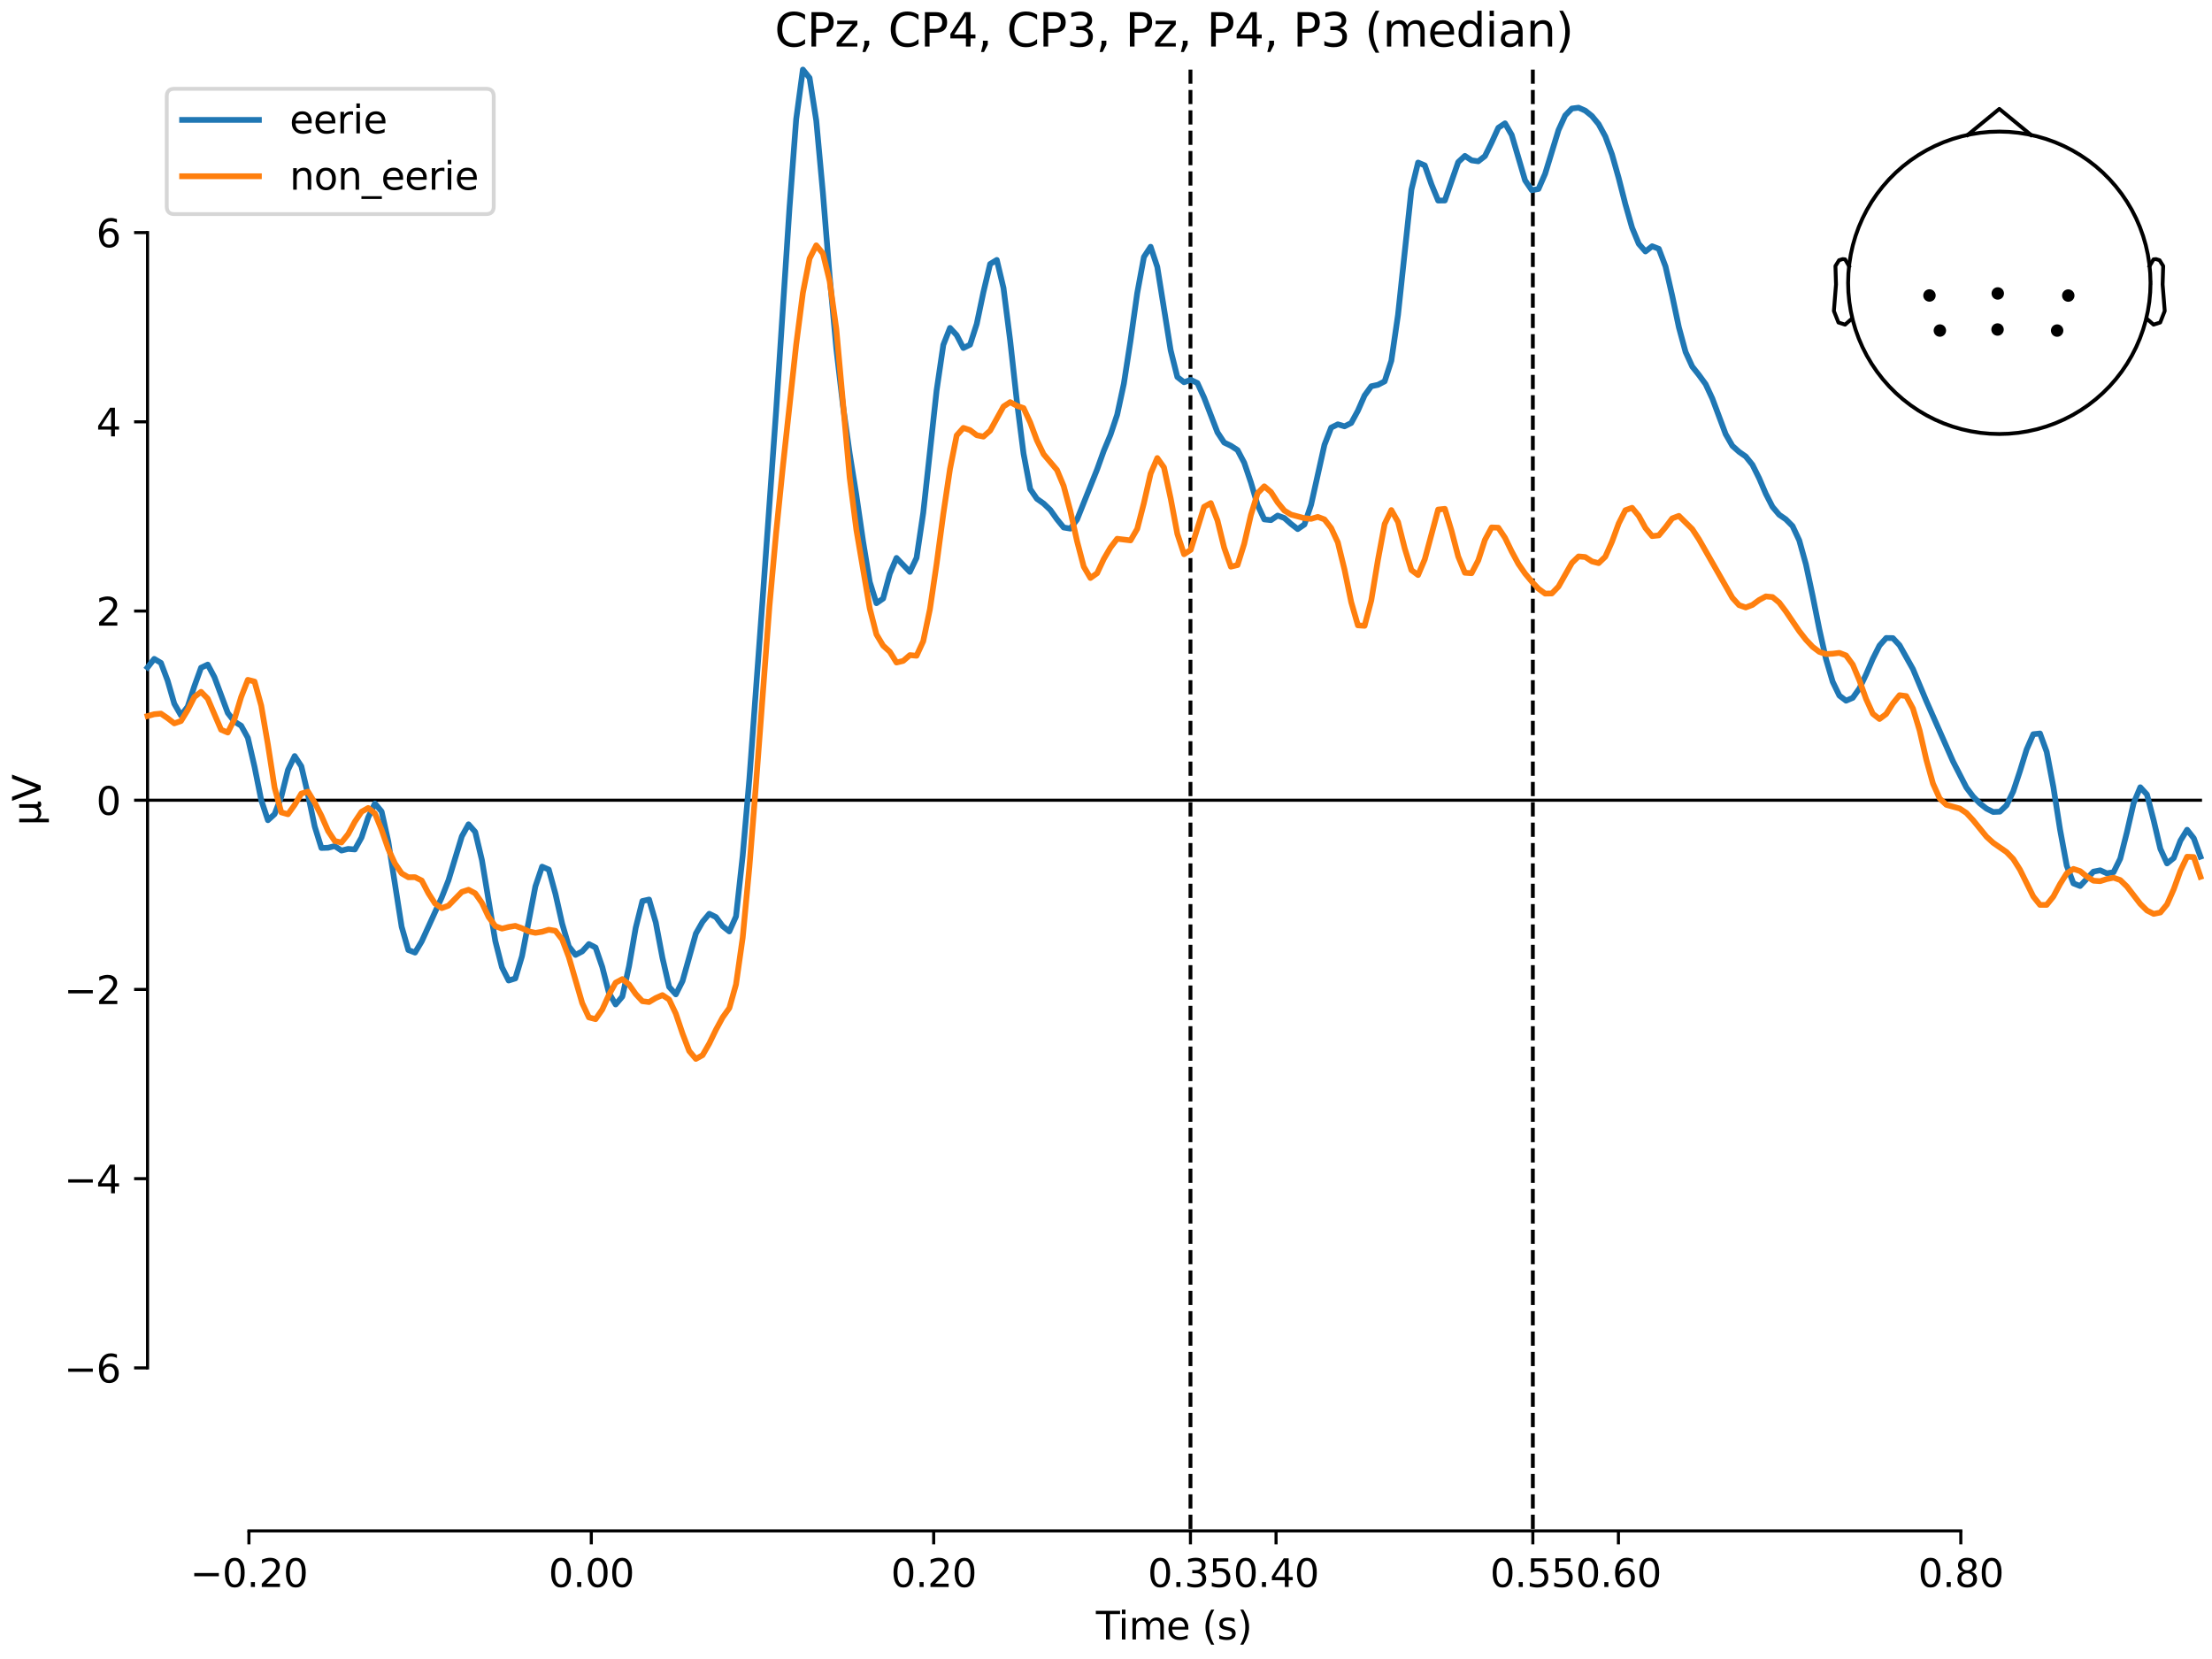 <?xml version="1.0" encoding="utf-8" standalone="no"?>
<!DOCTYPE svg PUBLIC "-//W3C//DTD SVG 1.1//EN"
  "http://www.w3.org/Graphics/SVG/1.1/DTD/svg11.dtd">
<svg xmlns:xlink="http://www.w3.org/1999/xlink" width="576pt" height="432pt" viewBox="0 0 576 432" xmlns="http://www.w3.org/2000/svg" version="1.1">
 <defs>
  <style type="text/css">*{stroke-linejoin: round; stroke-linecap: butt}</style>
 </defs>
 <g id="figure_1">
  <g id="patch_1">
   <path d="M 0 432 
L 576 432 
L 576 0 
L 0 0 
z
" style="fill: #ffffff"/>
  </g>
  <g id="axes_1">
   <g id="patch_2">
    <path d="M 38.421 398.644 
L 573 398.644 
L 573 18.118 
L 38.421 18.118 
L 38.421 398.644 
z
" style="fill: none; opacity: 0"/>
   </g>
   <g id="patch_3">
    <path d="M 38.421 356.2 
L 38.421 60.562 
" style="fill: none; stroke: #000000; stroke-width: 0.8; stroke-linejoin: miter; stroke-linecap: square"/>
   </g>
   <g id="LineCollection_1">
    <path d="M 309.994 18.118 
L 309.994 398.644 
" clip-path="url(#pb00f409c11)" style="fill: none; stroke-dasharray: 3.7,1.6; stroke-dashoffset: 0; stroke: #000000"/>
    <path d="M 399.148 18.118 
L 399.148 398.644 
" clip-path="url(#pb00f409c11)" style="fill: none; stroke-dasharray: 3.7,1.6; stroke-dashoffset: 0; stroke: #000000"/>
   </g>
   <g id="matplotlib.axis_1">
    <g id="xtick_1">
     <g id="line2d_1">
      <defs>
       <path id="m600ecd2ab4" d="M 0 0 
L 0 3.5 
" style="stroke: #000000; stroke-width: 0.8"/>
      </defs>
      <g>
       <use xlink:href="#m600ecd2ab4" x="64.819" y="398.644" style="stroke: #000000; stroke-width: 0.8"/>
      </g>
     </g>
     <g id="text_1">
      <!-- −0.20 -->
      <g transform="translate(49.496 413.242) scale(0.1 -0.1)">
       <defs>
        <path id="DejaVuSans-2212" d="M 678 2272 
L 4684 2272 
L 4684 1741 
L 678 1741 
L 678 2272 
z
" transform="scale(0.016)"/>
        <path id="DejaVuSans-30" d="M 2034 4250 
Q 1547 4250 1301 3770 
Q 1056 3291 1056 2328 
Q 1056 1369 1301 889 
Q 1547 409 2034 409 
Q 2525 409 2770 889 
Q 3016 1369 3016 2328 
Q 3016 3291 2770 3770 
Q 2525 4250 2034 4250 
z
M 2034 4750 
Q 2819 4750 3233 4129 
Q 3647 3509 3647 2328 
Q 3647 1150 3233 529 
Q 2819 -91 2034 -91 
Q 1250 -91 836 529 
Q 422 1150 422 2328 
Q 422 3509 836 4129 
Q 1250 4750 2034 4750 
z
" transform="scale(0.016)"/>
        <path id="DejaVuSans-2e" d="M 684 794 
L 1344 794 
L 1344 0 
L 684 0 
L 684 794 
z
" transform="scale(0.016)"/>
        <path id="DejaVuSans-32" d="M 1228 531 
L 3431 531 
L 3431 0 
L 469 0 
L 469 531 
Q 828 903 1448 1529 
Q 2069 2156 2228 2338 
Q 2531 2678 2651 2914 
Q 2772 3150 2772 3378 
Q 2772 3750 2511 3984 
Q 2250 4219 1831 4219 
Q 1534 4219 1204 4116 
Q 875 4013 500 3803 
L 500 4441 
Q 881 4594 1212 4672 
Q 1544 4750 1819 4750 
Q 2544 4750 2975 4387 
Q 3406 4025 3406 3419 
Q 3406 3131 3298 2873 
Q 3191 2616 2906 2266 
Q 2828 2175 2409 1742 
Q 1991 1309 1228 531 
z
" transform="scale(0.016)"/>
       </defs>
       <use xlink:href="#DejaVuSans-2212"/>
       <use xlink:href="#DejaVuSans-30" transform="translate(83.789 0)"/>
       <use xlink:href="#DejaVuSans-2e" transform="translate(147.412 0)"/>
       <use xlink:href="#DejaVuSans-32" transform="translate(179.199 0)"/>
       <use xlink:href="#DejaVuSans-30" transform="translate(242.822 0)"/>
      </g>
     </g>
    </g>
    <g id="xtick_2">
     <g id="line2d_2">
      <g>
       <use xlink:href="#m600ecd2ab4" x="153.973" y="398.644" style="stroke: #000000; stroke-width: 0.8"/>
      </g>
     </g>
     <g id="text_2">
      <!-- 0.00 -->
      <g transform="translate(142.84 413.242) scale(0.1 -0.1)">
       <use xlink:href="#DejaVuSans-30"/>
       <use xlink:href="#DejaVuSans-2e" transform="translate(63.623 0)"/>
       <use xlink:href="#DejaVuSans-30" transform="translate(95.41 0)"/>
       <use xlink:href="#DejaVuSans-30" transform="translate(159.033 0)"/>
      </g>
     </g>
    </g>
    <g id="xtick_3">
     <g id="line2d_3">
      <g>
       <use xlink:href="#m600ecd2ab4" x="243.128" y="398.644" style="stroke: #000000; stroke-width: 0.8"/>
      </g>
     </g>
     <g id="text_3">
      <!-- 0.20 -->
      <g transform="translate(231.995 413.242) scale(0.1 -0.1)">
       <use xlink:href="#DejaVuSans-30"/>
       <use xlink:href="#DejaVuSans-2e" transform="translate(63.623 0)"/>
       <use xlink:href="#DejaVuSans-32" transform="translate(95.41 0)"/>
       <use xlink:href="#DejaVuSans-30" transform="translate(159.033 0)"/>
      </g>
     </g>
    </g>
    <g id="xtick_4">
     <g id="line2d_4">
      <g>
       <use xlink:href="#m600ecd2ab4" x="309.994" y="398.644" style="stroke: #000000; stroke-width: 0.8"/>
      </g>
     </g>
     <g id="text_4">
      <!-- 0.35 -->
      <g transform="translate(298.861 413.242) scale(0.1 -0.1)">
       <defs>
        <path id="DejaVuSans-33" d="M 2597 2516 
Q 3050 2419 3304 2112 
Q 3559 1806 3559 1356 
Q 3559 666 3084 287 
Q 2609 -91 1734 -91 
Q 1441 -91 1130 -33 
Q 819 25 488 141 
L 488 750 
Q 750 597 1062 519 
Q 1375 441 1716 441 
Q 2309 441 2620 675 
Q 2931 909 2931 1356 
Q 2931 1769 2642 2001 
Q 2353 2234 1838 2234 
L 1294 2234 
L 1294 2753 
L 1863 2753 
Q 2328 2753 2575 2939 
Q 2822 3125 2822 3475 
Q 2822 3834 2567 4026 
Q 2313 4219 1838 4219 
Q 1578 4219 1281 4162 
Q 984 4106 628 3988 
L 628 4550 
Q 988 4650 1302 4700 
Q 1616 4750 1894 4750 
Q 2613 4750 3031 4423 
Q 3450 4097 3450 3541 
Q 3450 3153 3228 2886 
Q 3006 2619 2597 2516 
z
" transform="scale(0.016)"/>
        <path id="DejaVuSans-35" d="M 691 4666 
L 3169 4666 
L 3169 4134 
L 1269 4134 
L 1269 2991 
Q 1406 3038 1543 3061 
Q 1681 3084 1819 3084 
Q 2600 3084 3056 2656 
Q 3513 2228 3513 1497 
Q 3513 744 3044 326 
Q 2575 -91 1722 -91 
Q 1428 -91 1123 -41 
Q 819 9 494 109 
L 494 744 
Q 775 591 1075 516 
Q 1375 441 1709 441 
Q 2250 441 2565 725 
Q 2881 1009 2881 1497 
Q 2881 1984 2565 2268 
Q 2250 2553 1709 2553 
Q 1456 2553 1204 2497 
Q 953 2441 691 2322 
L 691 4666 
z
" transform="scale(0.016)"/>
       </defs>
       <use xlink:href="#DejaVuSans-30"/>
       <use xlink:href="#DejaVuSans-2e" transform="translate(63.623 0)"/>
       <use xlink:href="#DejaVuSans-33" transform="translate(95.41 0)"/>
       <use xlink:href="#DejaVuSans-35" transform="translate(159.033 0)"/>
      </g>
     </g>
    </g>
    <g id="xtick_5">
     <g id="line2d_5">
      <g>
       <use xlink:href="#m600ecd2ab4" x="332.282" y="398.644" style="stroke: #000000; stroke-width: 0.8"/>
      </g>
     </g>
     <g id="text_5">
      <!-- 0.40 -->
      <g transform="translate(321.15 413.242) scale(0.1 -0.1)">
       <defs>
        <path id="DejaVuSans-34" d="M 2419 4116 
L 825 1625 
L 2419 1625 
L 2419 4116 
z
M 2253 4666 
L 3047 4666 
L 3047 1625 
L 3713 1625 
L 3713 1100 
L 3047 1100 
L 3047 0 
L 2419 0 
L 2419 1100 
L 313 1100 
L 313 1709 
L 2253 4666 
z
" transform="scale(0.016)"/>
       </defs>
       <use xlink:href="#DejaVuSans-30"/>
       <use xlink:href="#DejaVuSans-2e" transform="translate(63.623 0)"/>
       <use xlink:href="#DejaVuSans-34" transform="translate(95.41 0)"/>
       <use xlink:href="#DejaVuSans-30" transform="translate(159.033 0)"/>
      </g>
     </g>
    </g>
    <g id="xtick_6">
     <g id="line2d_6">
      <g>
       <use xlink:href="#m600ecd2ab4" x="399.148" y="398.644" style="stroke: #000000; stroke-width: 0.8"/>
      </g>
     </g>
     <g id="text_6">
      <!-- 0.55 -->
      <g transform="translate(388.016 413.242) scale(0.1 -0.1)">
       <use xlink:href="#DejaVuSans-30"/>
       <use xlink:href="#DejaVuSans-2e" transform="translate(63.623 0)"/>
       <use xlink:href="#DejaVuSans-35" transform="translate(95.41 0)"/>
       <use xlink:href="#DejaVuSans-35" transform="translate(159.033 0)"/>
      </g>
     </g>
    </g>
    <g id="xtick_7">
     <g id="line2d_7">
      <g>
       <use xlink:href="#m600ecd2ab4" x="421.437" y="398.644" style="stroke: #000000; stroke-width: 0.8"/>
      </g>
     </g>
     <g id="text_7">
      <!-- 0.60 -->
      <g transform="translate(410.304 413.242) scale(0.1 -0.1)">
       <defs>
        <path id="DejaVuSans-36" d="M 2113 2584 
Q 1688 2584 1439 2293 
Q 1191 2003 1191 1497 
Q 1191 994 1439 701 
Q 1688 409 2113 409 
Q 2538 409 2786 701 
Q 3034 994 3034 1497 
Q 3034 2003 2786 2293 
Q 2538 2584 2113 2584 
z
M 3366 4563 
L 3366 3988 
Q 3128 4100 2886 4159 
Q 2644 4219 2406 4219 
Q 1781 4219 1451 3797 
Q 1122 3375 1075 2522 
Q 1259 2794 1537 2939 
Q 1816 3084 2150 3084 
Q 2853 3084 3261 2657 
Q 3669 2231 3669 1497 
Q 3669 778 3244 343 
Q 2819 -91 2113 -91 
Q 1303 -91 875 529 
Q 447 1150 447 2328 
Q 447 3434 972 4092 
Q 1497 4750 2381 4750 
Q 2619 4750 2861 4703 
Q 3103 4656 3366 4563 
z
" transform="scale(0.016)"/>
       </defs>
       <use xlink:href="#DejaVuSans-30"/>
       <use xlink:href="#DejaVuSans-2e" transform="translate(63.623 0)"/>
       <use xlink:href="#DejaVuSans-36" transform="translate(95.41 0)"/>
       <use xlink:href="#DejaVuSans-30" transform="translate(159.033 0)"/>
      </g>
     </g>
    </g>
    <g id="xtick_8">
     <g id="line2d_8">
      <g>
       <use xlink:href="#m600ecd2ab4" x="510.592" y="398.644" style="stroke: #000000; stroke-width: 0.8"/>
      </g>
     </g>
     <g id="text_8">
      <!-- 0.80 -->
      <g transform="translate(499.459 413.242) scale(0.1 -0.1)">
       <defs>
        <path id="DejaVuSans-38" d="M 2034 2216 
Q 1584 2216 1326 1975 
Q 1069 1734 1069 1313 
Q 1069 891 1326 650 
Q 1584 409 2034 409 
Q 2484 409 2743 651 
Q 3003 894 3003 1313 
Q 3003 1734 2745 1975 
Q 2488 2216 2034 2216 
z
M 1403 2484 
Q 997 2584 770 2862 
Q 544 3141 544 3541 
Q 544 4100 942 4425 
Q 1341 4750 2034 4750 
Q 2731 4750 3128 4425 
Q 3525 4100 3525 3541 
Q 3525 3141 3298 2862 
Q 3072 2584 2669 2484 
Q 3125 2378 3379 2068 
Q 3634 1759 3634 1313 
Q 3634 634 3220 271 
Q 2806 -91 2034 -91 
Q 1263 -91 848 271 
Q 434 634 434 1313 
Q 434 1759 690 2068 
Q 947 2378 1403 2484 
z
M 1172 3481 
Q 1172 3119 1398 2916 
Q 1625 2713 2034 2713 
Q 2441 2713 2670 2916 
Q 2900 3119 2900 3481 
Q 2900 3844 2670 4047 
Q 2441 4250 2034 4250 
Q 1625 4250 1398 4047 
Q 1172 3844 1172 3481 
z
" transform="scale(0.016)"/>
       </defs>
       <use xlink:href="#DejaVuSans-30"/>
       <use xlink:href="#DejaVuSans-2e" transform="translate(63.623 0)"/>
       <use xlink:href="#DejaVuSans-38" transform="translate(95.41 0)"/>
       <use xlink:href="#DejaVuSans-30" transform="translate(159.033 0)"/>
      </g>
     </g>
    </g>
    <g id="text_9">
     <!-- Time (s) -->
     <g transform="translate(285.381 426.92) scale(0.1 -0.1)">
      <defs>
       <path id="DejaVuSans-54" d="M -19 4666 
L 3928 4666 
L 3928 4134 
L 2272 4134 
L 2272 0 
L 1638 0 
L 1638 4134 
L -19 4134 
L -19 4666 
z
" transform="scale(0.016)"/>
       <path id="DejaVuSans-69" d="M 603 3500 
L 1178 3500 
L 1178 0 
L 603 0 
L 603 3500 
z
M 603 4863 
L 1178 4863 
L 1178 4134 
L 603 4134 
L 603 4863 
z
" transform="scale(0.016)"/>
       <path id="DejaVuSans-6d" d="M 3328 2828 
Q 3544 3216 3844 3400 
Q 4144 3584 4550 3584 
Q 5097 3584 5394 3201 
Q 5691 2819 5691 2113 
L 5691 0 
L 5113 0 
L 5113 2094 
Q 5113 2597 4934 2840 
Q 4756 3084 4391 3084 
Q 3944 3084 3684 2787 
Q 3425 2491 3425 1978 
L 3425 0 
L 2847 0 
L 2847 2094 
Q 2847 2600 2669 2842 
Q 2491 3084 2119 3084 
Q 1678 3084 1418 2786 
Q 1159 2488 1159 1978 
L 1159 0 
L 581 0 
L 581 3500 
L 1159 3500 
L 1159 2956 
Q 1356 3278 1631 3431 
Q 1906 3584 2284 3584 
Q 2666 3584 2933 3390 
Q 3200 3197 3328 2828 
z
" transform="scale(0.016)"/>
       <path id="DejaVuSans-65" d="M 3597 1894 
L 3597 1613 
L 953 1613 
Q 991 1019 1311 708 
Q 1631 397 2203 397 
Q 2534 397 2845 478 
Q 3156 559 3463 722 
L 3463 178 
Q 3153 47 2828 -22 
Q 2503 -91 2169 -91 
Q 1331 -91 842 396 
Q 353 884 353 1716 
Q 353 2575 817 3079 
Q 1281 3584 2069 3584 
Q 2775 3584 3186 3129 
Q 3597 2675 3597 1894 
z
M 3022 2063 
Q 3016 2534 2758 2815 
Q 2500 3097 2075 3097 
Q 1594 3097 1305 2825 
Q 1016 2553 972 2059 
L 3022 2063 
z
" transform="scale(0.016)"/>
       <path id="DejaVuSans-20" transform="scale(0.016)"/>
       <path id="DejaVuSans-28" d="M 1984 4856 
Q 1566 4138 1362 3434 
Q 1159 2731 1159 2009 
Q 1159 1288 1364 580 
Q 1569 -128 1984 -844 
L 1484 -844 
Q 1016 -109 783 600 
Q 550 1309 550 2009 
Q 550 2706 781 3412 
Q 1013 4119 1484 4856 
L 1984 4856 
z
" transform="scale(0.016)"/>
       <path id="DejaVuSans-73" d="M 2834 3397 
L 2834 2853 
Q 2591 2978 2328 3040 
Q 2066 3103 1784 3103 
Q 1356 3103 1142 2972 
Q 928 2841 928 2578 
Q 928 2378 1081 2264 
Q 1234 2150 1697 2047 
L 1894 2003 
Q 2506 1872 2764 1633 
Q 3022 1394 3022 966 
Q 3022 478 2636 193 
Q 2250 -91 1575 -91 
Q 1294 -91 989 -36 
Q 684 19 347 128 
L 347 722 
Q 666 556 975 473 
Q 1284 391 1588 391 
Q 1994 391 2212 530 
Q 2431 669 2431 922 
Q 2431 1156 2273 1281 
Q 2116 1406 1581 1522 
L 1381 1569 
Q 847 1681 609 1914 
Q 372 2147 372 2553 
Q 372 3047 722 3315 
Q 1072 3584 1716 3584 
Q 2034 3584 2315 3537 
Q 2597 3491 2834 3397 
z
" transform="scale(0.016)"/>
       <path id="DejaVuSans-29" d="M 513 4856 
L 1013 4856 
Q 1481 4119 1714 3412 
Q 1947 2706 1947 2009 
Q 1947 1309 1714 600 
Q 1481 -109 1013 -844 
L 513 -844 
Q 928 -128 1133 580 
Q 1338 1288 1338 2009 
Q 1338 2731 1133 3434 
Q 928 4138 513 4856 
z
" transform="scale(0.016)"/>
      </defs>
      <use xlink:href="#DejaVuSans-54"/>
      <use xlink:href="#DejaVuSans-69" transform="translate(57.959 0)"/>
      <use xlink:href="#DejaVuSans-6d" transform="translate(85.742 0)"/>
      <use xlink:href="#DejaVuSans-65" transform="translate(183.154 0)"/>
      <use xlink:href="#DejaVuSans-20" transform="translate(244.678 0)"/>
      <use xlink:href="#DejaVuSans-28" transform="translate(276.465 0)"/>
      <use xlink:href="#DejaVuSans-73" transform="translate(315.479 0)"/>
      <use xlink:href="#DejaVuSans-29" transform="translate(367.578 0)"/>
     </g>
    </g>
   </g>
   <g id="matplotlib.axis_2">
    <g id="ytick_1">
     <g id="line2d_9">
      <defs>
       <path id="m99e3dafde6" d="M 0 0 
L -3.5 0 
" style="stroke: #000000; stroke-width: 0.8"/>
      </defs>
      <g>
       <use xlink:href="#m99e3dafde6" x="38.421" y="356.2" style="stroke: #000000; stroke-width: 0.8"/>
      </g>
     </g>
     <g id="text_10">
      <!-- −6 -->
      <g transform="translate(16.678 359.999) scale(0.1 -0.1)">
       <use xlink:href="#DejaVuSans-2212"/>
       <use xlink:href="#DejaVuSans-36" transform="translate(83.789 0)"/>
      </g>
     </g>
    </g>
    <g id="ytick_2">
     <g id="line2d_10">
      <g>
       <use xlink:href="#m99e3dafde6" x="38.421" y="306.927" style="stroke: #000000; stroke-width: 0.8"/>
      </g>
     </g>
     <g id="text_11">
      <!-- −4 -->
      <g transform="translate(16.678 310.726) scale(0.1 -0.1)">
       <use xlink:href="#DejaVuSans-2212"/>
       <use xlink:href="#DejaVuSans-34" transform="translate(83.789 0)"/>
      </g>
     </g>
    </g>
    <g id="ytick_3">
     <g id="line2d_11">
      <g>
       <use xlink:href="#m99e3dafde6" x="38.421" y="257.654" style="stroke: #000000; stroke-width: 0.8"/>
      </g>
     </g>
     <g id="text_12">
      <!-- −2 -->
      <g transform="translate(16.678 261.453) scale(0.1 -0.1)">
       <use xlink:href="#DejaVuSans-2212"/>
       <use xlink:href="#DejaVuSans-32" transform="translate(83.789 0)"/>
      </g>
     </g>
    </g>
    <g id="ytick_4">
     <g id="line2d_12">
      <g>
       <use xlink:href="#m99e3dafde6" x="38.421" y="208.381" style="stroke: #000000; stroke-width: 0.8"/>
      </g>
     </g>
     <g id="text_13">
      <!-- 0 -->
      <g transform="translate(25.058 212.18) scale(0.1 -0.1)">
       <use xlink:href="#DejaVuSans-30"/>
      </g>
     </g>
    </g>
    <g id="ytick_5">
     <g id="line2d_13">
      <g>
       <use xlink:href="#m99e3dafde6" x="38.421" y="159.108" style="stroke: #000000; stroke-width: 0.8"/>
      </g>
     </g>
     <g id="text_14">
      <!-- 2 -->
      <g transform="translate(25.058 162.907) scale(0.1 -0.1)">
       <use xlink:href="#DejaVuSans-32"/>
      </g>
     </g>
    </g>
    <g id="ytick_6">
     <g id="line2d_14">
      <g>
       <use xlink:href="#m99e3dafde6" x="38.421" y="109.835" style="stroke: #000000; stroke-width: 0.8"/>
      </g>
     </g>
     <g id="text_15">
      <!-- 4 -->
      <g transform="translate(25.058 113.634) scale(0.1 -0.1)">
       <use xlink:href="#DejaVuSans-34"/>
      </g>
     </g>
    </g>
    <g id="ytick_7">
     <g id="line2d_15">
      <g>
       <use xlink:href="#m99e3dafde6" x="38.421" y="60.562" style="stroke: #000000; stroke-width: 0.8"/>
      </g>
     </g>
     <g id="text_16">
      <!-- 6 -->
      <g transform="translate(25.058 64.361) scale(0.1 -0.1)">
       <use xlink:href="#DejaVuSans-36"/>
      </g>
     </g>
    </g>
    <g id="text_17">
     <!-- µV -->
     <g transform="translate(10.599 214.982) rotate(-90) scale(0.1 -0.1)">
      <defs>
       <path id="DejaVuSans-b5" d="M 544 -1331 
L 544 3500 
L 1119 3500 
L 1119 1325 
Q 1119 872 1334 640 
Q 1550 409 1972 409 
Q 2434 409 2667 671 
Q 2900 934 2900 1459 
L 2900 3500 
L 3475 3500 
L 3475 806 
Q 3475 619 3529 530 
Q 3584 441 3700 441 
Q 3728 441 3778 458 
Q 3828 475 3916 513 
L 3916 50 
Q 3788 -22 3673 -56 
Q 3559 -91 3450 -91 
Q 3234 -91 3106 31 
Q 2978 153 2931 403 
Q 2775 156 2548 32 
Q 2322 -91 2016 -91 
Q 1697 -91 1473 31 
Q 1250 153 1119 397 
L 1119 -1331 
L 544 -1331 
z
" transform="scale(0.016)"/>
       <path id="DejaVuSans-56" d="M 1831 0 
L 50 4666 
L 709 4666 
L 2188 738 
L 3669 4666 
L 4325 4666 
L 2547 0 
L 1831 0 
z
" transform="scale(0.016)"/>
      </defs>
      <use xlink:href="#DejaVuSans-b5"/>
      <use xlink:href="#DejaVuSans-56" transform="translate(63.623 0)"/>
     </g>
    </g>
   </g>
   <g id="patch_4">
    <path d="M 64.819 398.644 
L 510.592 398.644 
" style="fill: none; stroke: #000000; stroke-width: 0.8; stroke-linejoin: miter; stroke-linecap: square"/>
   </g>
   <g id="patch_5">
    <path d="M 38.421 208.381 
L 573 208.381 
" style="fill: none; stroke: #000000; stroke-width: 0.8; stroke-linejoin: miter; stroke-linecap: square"/>
   </g>
   <g id="text_18">
    <!-- CPz, CP4, CP3, Pz, P4, P3 (median) -->
    <g transform="translate(201.717 12.118) scale(0.12 -0.12)">
     <defs>
      <path id="DejaVuSans-43" d="M 4122 4306 
L 4122 3641 
Q 3803 3938 3442 4084 
Q 3081 4231 2675 4231 
Q 1875 4231 1450 3742 
Q 1025 3253 1025 2328 
Q 1025 1406 1450 917 
Q 1875 428 2675 428 
Q 3081 428 3442 575 
Q 3803 722 4122 1019 
L 4122 359 
Q 3791 134 3420 21 
Q 3050 -91 2638 -91 
Q 1578 -91 968 557 
Q 359 1206 359 2328 
Q 359 3453 968 4101 
Q 1578 4750 2638 4750 
Q 3056 4750 3426 4639 
Q 3797 4528 4122 4306 
z
" transform="scale(0.016)"/>
      <path id="DejaVuSans-50" d="M 1259 4147 
L 1259 2394 
L 2053 2394 
Q 2494 2394 2734 2622 
Q 2975 2850 2975 3272 
Q 2975 3691 2734 3919 
Q 2494 4147 2053 4147 
L 1259 4147 
z
M 628 4666 
L 2053 4666 
Q 2838 4666 3239 4311 
Q 3641 3956 3641 3272 
Q 3641 2581 3239 2228 
Q 2838 1875 2053 1875 
L 1259 1875 
L 1259 0 
L 628 0 
L 628 4666 
z
" transform="scale(0.016)"/>
      <path id="DejaVuSans-7a" d="M 353 3500 
L 3084 3500 
L 3084 2975 
L 922 459 
L 3084 459 
L 3084 0 
L 275 0 
L 275 525 
L 2438 3041 
L 353 3041 
L 353 3500 
z
" transform="scale(0.016)"/>
      <path id="DejaVuSans-2c" d="M 750 794 
L 1409 794 
L 1409 256 
L 897 -744 
L 494 -744 
L 750 256 
L 750 794 
z
" transform="scale(0.016)"/>
      <path id="DejaVuSans-64" d="M 2906 2969 
L 2906 4863 
L 3481 4863 
L 3481 0 
L 2906 0 
L 2906 525 
Q 2725 213 2448 61 
Q 2172 -91 1784 -91 
Q 1150 -91 751 415 
Q 353 922 353 1747 
Q 353 2572 751 3078 
Q 1150 3584 1784 3584 
Q 2172 3584 2448 3432 
Q 2725 3281 2906 2969 
z
M 947 1747 
Q 947 1113 1208 752 
Q 1469 391 1925 391 
Q 2381 391 2643 752 
Q 2906 1113 2906 1747 
Q 2906 2381 2643 2742 
Q 2381 3103 1925 3103 
Q 1469 3103 1208 2742 
Q 947 2381 947 1747 
z
" transform="scale(0.016)"/>
      <path id="DejaVuSans-61" d="M 2194 1759 
Q 1497 1759 1228 1600 
Q 959 1441 959 1056 
Q 959 750 1161 570 
Q 1363 391 1709 391 
Q 2188 391 2477 730 
Q 2766 1069 2766 1631 
L 2766 1759 
L 2194 1759 
z
M 3341 1997 
L 3341 0 
L 2766 0 
L 2766 531 
Q 2569 213 2275 61 
Q 1981 -91 1556 -91 
Q 1019 -91 701 211 
Q 384 513 384 1019 
Q 384 1609 779 1909 
Q 1175 2209 1959 2209 
L 2766 2209 
L 2766 2266 
Q 2766 2663 2505 2880 
Q 2244 3097 1772 3097 
Q 1472 3097 1187 3025 
Q 903 2953 641 2809 
L 641 3341 
Q 956 3463 1253 3523 
Q 1550 3584 1831 3584 
Q 2591 3584 2966 3190 
Q 3341 2797 3341 1997 
z
" transform="scale(0.016)"/>
      <path id="DejaVuSans-6e" d="M 3513 2113 
L 3513 0 
L 2938 0 
L 2938 2094 
Q 2938 2591 2744 2837 
Q 2550 3084 2163 3084 
Q 1697 3084 1428 2787 
Q 1159 2491 1159 1978 
L 1159 0 
L 581 0 
L 581 3500 
L 1159 3500 
L 1159 2956 
Q 1366 3272 1645 3428 
Q 1925 3584 2291 3584 
Q 2894 3584 3203 3211 
Q 3513 2838 3513 2113 
z
" transform="scale(0.016)"/>
     </defs>
     <use xlink:href="#DejaVuSans-43"/>
     <use xlink:href="#DejaVuSans-50" transform="translate(69.824 0)"/>
     <use xlink:href="#DejaVuSans-7a" transform="translate(130.127 0)"/>
     <use xlink:href="#DejaVuSans-2c" transform="translate(182.617 0)"/>
     <use xlink:href="#DejaVuSans-20" transform="translate(214.404 0)"/>
     <use xlink:href="#DejaVuSans-43" transform="translate(246.191 0)"/>
     <use xlink:href="#DejaVuSans-50" transform="translate(316.016 0)"/>
     <use xlink:href="#DejaVuSans-34" transform="translate(376.318 0)"/>
     <use xlink:href="#DejaVuSans-2c" transform="translate(439.941 0)"/>
     <use xlink:href="#DejaVuSans-20" transform="translate(471.729 0)"/>
     <use xlink:href="#DejaVuSans-43" transform="translate(503.516 0)"/>
     <use xlink:href="#DejaVuSans-50" transform="translate(573.34 0)"/>
     <use xlink:href="#DejaVuSans-33" transform="translate(633.643 0)"/>
     <use xlink:href="#DejaVuSans-2c" transform="translate(697.266 0)"/>
     <use xlink:href="#DejaVuSans-20" transform="translate(729.053 0)"/>
     <use xlink:href="#DejaVuSans-50" transform="translate(760.84 0)"/>
     <use xlink:href="#DejaVuSans-7a" transform="translate(821.143 0)"/>
     <use xlink:href="#DejaVuSans-2c" transform="translate(873.633 0)"/>
     <use xlink:href="#DejaVuSans-20" transform="translate(905.42 0)"/>
     <use xlink:href="#DejaVuSans-50" transform="translate(937.207 0)"/>
     <use xlink:href="#DejaVuSans-34" transform="translate(997.51 0)"/>
     <use xlink:href="#DejaVuSans-2c" transform="translate(1061.133 0)"/>
     <use xlink:href="#DejaVuSans-20" transform="translate(1092.92 0)"/>
     <use xlink:href="#DejaVuSans-50" transform="translate(1124.707 0)"/>
     <use xlink:href="#DejaVuSans-33" transform="translate(1185.01 0)"/>
     <use xlink:href="#DejaVuSans-20" transform="translate(1248.633 0)"/>
     <use xlink:href="#DejaVuSans-28" transform="translate(1280.42 0)"/>
     <use xlink:href="#DejaVuSans-6d" transform="translate(1319.434 0)"/>
     <use xlink:href="#DejaVuSans-65" transform="translate(1416.846 0)"/>
     <use xlink:href="#DejaVuSans-64" transform="translate(1478.369 0)"/>
     <use xlink:href="#DejaVuSans-69" transform="translate(1541.846 0)"/>
     <use xlink:href="#DejaVuSans-61" transform="translate(1569.629 0)"/>
     <use xlink:href="#DejaVuSans-6e" transform="translate(1630.908 0)"/>
     <use xlink:href="#DejaVuSans-29" transform="translate(1694.287 0)"/>
    </g>
   </g>
   <g id="legend_1">
    <g id="patch_6">
     <path d="M 45.421 55.753 
L 126.563 55.753 
Q 128.563 55.753 128.563 53.753 
L 128.563 25.118 
Q 128.563 23.118 126.563 23.118 
L 45.421 23.118 
Q 43.421 23.118 43.421 25.118 
L 43.421 53.753 
Q 43.421 55.753 45.421 55.753 
z
" style="fill: #ffffff; opacity: 0.8; stroke: #cccccc; stroke-linejoin: miter"/>
    </g>
    <g id="line2d_16">
     <path d="M 47.421 31.217 
L 57.421 31.217 
L 67.421 31.217 
" style="fill: none; stroke: #1f77b4; stroke-width: 1.5; stroke-linecap: square"/>
    </g>
    <g id="text_19">
     <!-- eerie -->
     <g transform="translate(75.421 34.717) scale(0.1 -0.1)">
      <defs>
       <path id="DejaVuSans-72" d="M 2631 2963 
Q 2534 3019 2420 3045 
Q 2306 3072 2169 3072 
Q 1681 3072 1420 2755 
Q 1159 2438 1159 1844 
L 1159 0 
L 581 0 
L 581 3500 
L 1159 3500 
L 1159 2956 
Q 1341 3275 1631 3429 
Q 1922 3584 2338 3584 
Q 2397 3584 2469 3576 
Q 2541 3569 2628 3553 
L 2631 2963 
z
" transform="scale(0.016)"/>
      </defs>
      <use xlink:href="#DejaVuSans-65"/>
      <use xlink:href="#DejaVuSans-65" transform="translate(61.523 0)"/>
      <use xlink:href="#DejaVuSans-72" transform="translate(123.047 0)"/>
      <use xlink:href="#DejaVuSans-69" transform="translate(164.16 0)"/>
      <use xlink:href="#DejaVuSans-65" transform="translate(191.943 0)"/>
     </g>
    </g>
    <g id="line2d_17">
     <path d="M 47.421 45.895 
L 57.421 45.895 
L 67.421 45.895 
" style="fill: none; stroke: #ff7f0e; stroke-width: 1.5; stroke-linecap: square"/>
    </g>
    <g id="text_20">
     <!-- non_eerie -->
     <g transform="translate(75.421 49.395) scale(0.1 -0.1)">
      <defs>
       <path id="DejaVuSans-6f" d="M 1959 3097 
Q 1497 3097 1228 2736 
Q 959 2375 959 1747 
Q 959 1119 1226 758 
Q 1494 397 1959 397 
Q 2419 397 2687 759 
Q 2956 1122 2956 1747 
Q 2956 2369 2687 2733 
Q 2419 3097 1959 3097 
z
M 1959 3584 
Q 2709 3584 3137 3096 
Q 3566 2609 3566 1747 
Q 3566 888 3137 398 
Q 2709 -91 1959 -91 
Q 1206 -91 779 398 
Q 353 888 353 1747 
Q 353 2609 779 3096 
Q 1206 3584 1959 3584 
z
" transform="scale(0.016)"/>
       <path id="DejaVuSans-5f" d="M 3263 -1063 
L 3263 -1509 
L -63 -1509 
L -63 -1063 
L 3263 -1063 
z
" transform="scale(0.016)"/>
      </defs>
      <use xlink:href="#DejaVuSans-6e"/>
      <use xlink:href="#DejaVuSans-6f" transform="translate(63.379 0)"/>
      <use xlink:href="#DejaVuSans-6e" transform="translate(124.561 0)"/>
      <use xlink:href="#DejaVuSans-5f" transform="translate(187.939 0)"/>
      <use xlink:href="#DejaVuSans-65" transform="translate(237.939 0)"/>
      <use xlink:href="#DejaVuSans-65" transform="translate(299.463 0)"/>
      <use xlink:href="#DejaVuSans-72" transform="translate(360.986 0)"/>
      <use xlink:href="#DejaVuSans-69" transform="translate(402.1 0)"/>
      <use xlink:href="#DejaVuSans-65" transform="translate(429.883 0)"/>
     </g>
    </g>
   </g>
   <g id="line2d_18">
    <path d="M 38.421 173.791 
L 40.162 171.573 
L 41.903 172.601 
L 43.644 177.23 
L 45.386 183.252 
L 47.127 186.285 
L 48.868 184.021 
L 50.61 178.696 
L 52.351 173.876 
L 54.092 173.057 
L 55.834 176.318 
L 59.316 185.657 
L 61.057 187.905 
L 62.799 188.972 
L 64.54 192.133 
L 66.281 199.667 
L 68.023 208.339 
L 69.764 213.583 
L 71.505 212.005 
L 73.247 207.462 
L 74.988 200.496 
L 76.729 196.878 
L 78.47 199.542 
L 80.212 206.975 
L 81.953 215.221 
L 83.694 220.808 
L 85.436 220.75 
L 87.177 220.317 
L 88.918 221.48 
L 90.66 221.053 
L 92.401 221.195 
L 94.142 218.085 
L 95.883 212.831 
L 97.625 209.23 
L 99.366 211.309 
L 101.107 219.101 
L 104.59 241.329 
L 106.331 247.379 
L 108.073 248.051 
L 109.814 245.131 
L 115.038 233.661 
L 116.779 229.237 
L 120.262 217.788 
L 122.003 214.654 
L 123.744 216.63 
L 125.486 223.942 
L 128.968 245.006 
L 130.709 251.88 
L 132.451 255.329 
L 134.192 254.783 
L 135.933 248.956 
L 139.416 230.813 
L 141.157 225.678 
L 142.899 226.427 
L 144.64 232.774 
L 146.381 240.492 
L 148.122 246.439 
L 149.864 248.657 
L 151.605 247.752 
L 153.346 245.835 
L 155.088 246.732 
L 156.829 251.799 
L 158.57 258.578 
L 160.312 261.562 
L 162.053 259.506 
L 163.794 251.627 
L 165.535 241.615 
L 167.277 234.627 
L 169.018 234.234 
L 170.759 240.189 
L 172.501 249.407 
L 174.242 256.979 
L 175.983 258.932 
L 177.725 255.474 
L 181.207 243.091 
L 182.948 240.032 
L 184.69 237.945 
L 186.431 238.802 
L 188.172 241.164 
L 189.914 242.539 
L 191.655 238.641 
L 193.396 222.818 
L 195.138 202.792 
L 198.62 155.59 
L 202.103 106.984 
L 205.585 54.068 
L 207.327 31.033 
L 209.068 18.118 
L 210.809 20.288 
L 212.551 31.385 
L 214.292 50.293 
L 216.033 71.86 
L 217.774 90.749 
L 219.516 105.706 
L 221.257 118.127 
L 222.998 128.978 
L 224.74 140.964 
L 226.481 151.532 
L 228.222 157.08 
L 229.964 155.864 
L 231.705 149.411 
L 233.446 145.285 
L 236.929 148.92 
L 238.67 145.256 
L 240.411 133.537 
L 243.894 101.664 
L 245.635 89.819 
L 247.377 85.386 
L 249.118 87.272 
L 250.859 90.623 
L 252.6 89.759 
L 254.342 84.341 
L 256.083 76.052 
L 257.824 68.747 
L 259.566 67.686 
L 261.307 74.984 
L 263.048 88.711 
L 264.79 104.459 
L 266.531 118.13 
L 268.272 127.362 
L 270.013 129.888 
L 271.755 131.116 
L 273.496 132.775 
L 275.237 135.226 
L 276.979 137.362 
L 278.72 137.649 
L 280.461 135.29 
L 285.685 122.229 
L 287.427 117.379 
L 289.168 113.213 
L 290.909 108.001 
L 292.65 99.919 
L 294.392 88.648 
L 296.133 76.319 
L 297.874 66.922 
L 299.616 64.252 
L 301.357 69.495 
L 304.84 91.232 
L 306.581 98.177 
L 308.322 99.532 
L 310.063 98.912 
L 311.805 99.737 
L 313.546 103.54 
L 317.029 112.596 
L 318.77 115.24 
L 320.511 116.068 
L 322.253 117.195 
L 323.994 120.496 
L 325.735 125.628 
L 327.476 131.529 
L 329.218 135.255 
L 330.959 135.442 
L 332.7 134.254 
L 334.442 134.892 
L 336.183 136.431 
L 337.924 137.777 
L 339.666 136.584 
L 341.407 131.44 
L 344.889 115.824 
L 346.631 111.355 
L 348.372 110.486 
L 350.113 111.014 
L 351.855 110.148 
L 353.596 106.944 
L 355.337 102.979 
L 357.079 100.579 
L 358.82 100.208 
L 360.561 99.308 
L 362.302 93.937 
L 364.044 81.972 
L 367.526 49.418 
L 369.268 42.327 
L 371.009 43.07 
L 372.75 48.012 
L 374.492 52.227 
L 376.233 52.206 
L 379.715 42.211 
L 381.457 40.594 
L 383.198 41.751 
L 384.939 42.001 
L 386.681 40.645 
L 388.422 37.095 
L 390.163 33.275 
L 391.905 32.112 
L 393.646 35.134 
L 397.128 46.962 
L 398.87 49.53 
L 400.611 49.216 
L 402.352 45.246 
L 405.835 33.867 
L 407.576 30.061 
L 409.318 28.262 
L 411.059 28.039 
L 412.8 28.809 
L 414.541 30.212 
L 416.283 32.326 
L 418.024 35.529 
L 419.765 40.226 
L 421.507 46.384 
L 423.248 53.187 
L 424.989 59.292 
L 426.731 63.493 
L 428.472 65.483 
L 430.213 64.121 
L 431.954 64.786 
L 433.696 69.383 
L 435.437 77.016 
L 437.178 85.233 
L 438.92 91.655 
L 440.661 95.458 
L 442.402 97.647 
L 444.144 100.035 
L 445.885 103.77 
L 449.367 113.064 
L 451.109 116.092 
L 452.85 117.653 
L 454.591 118.869 
L 456.333 121.028 
L 458.074 124.516 
L 459.815 128.58 
L 461.557 131.979 
L 463.298 134.033 
L 465.039 135.231 
L 466.78 136.986 
L 468.522 140.715 
L 470.263 146.966 
L 472.004 155.133 
L 473.746 163.836 
L 475.487 171.628 
L 477.228 177.527 
L 478.97 181.133 
L 480.711 182.461 
L 482.452 181.718 
L 484.193 179.262 
L 485.935 175.603 
L 487.676 171.55 
L 489.417 168.096 
L 491.159 166.134 
L 492.9 166.158 
L 494.641 168.018 
L 498.124 174.221 
L 501.606 182.526 
L 508.572 198.295 
L 512.054 205.086 
L 513.796 207.414 
L 515.537 209.196 
L 517.278 210.562 
L 519.019 211.436 
L 520.761 211.357 
L 522.502 209.697 
L 524.243 206.079 
L 525.985 200.818 
L 527.726 195.168 
L 529.467 191.19 
L 531.209 190.994 
L 532.95 195.764 
L 534.691 204.902 
L 536.432 216.014 
L 538.174 225.411 
L 539.915 230.027 
L 541.656 230.718 
L 545.139 226.973 
L 546.88 226.627 
L 548.622 227.413 
L 550.363 227.127 
L 552.104 223.592 
L 553.845 216.7 
L 555.587 209.149 
L 557.328 204.999 
L 559.069 206.905 
L 560.811 213.621 
L 562.552 221.028 
L 564.293 224.84 
L 566.035 223.43 
L 567.776 218.906 
L 569.517 216.067 
L 571.258 218.278 
L 573 223.077 
L 573 223.077 
" style="fill: none; stroke: #1f77b4; stroke-width: 1.5; stroke-linecap: square"/>
   </g>
   <g id="line2d_19">
    <path d="M 38.421 186.46 
L 40.162 185.982 
L 41.903 185.821 
L 43.644 187.012 
L 45.386 188.364 
L 47.127 187.754 
L 48.868 184.905 
L 50.61 181.491 
L 52.351 180.155 
L 54.092 181.922 
L 57.575 190.021 
L 59.316 190.747 
L 61.057 187.268 
L 62.799 181.484 
L 64.54 177.028 
L 66.281 177.475 
L 68.023 183.742 
L 69.764 193.892 
L 71.505 205.107 
L 73.247 211.541 
L 74.988 212.029 
L 76.729 209.588 
L 78.47 206.643 
L 80.212 206.139 
L 81.953 209.026 
L 83.694 212.422 
L 85.436 216.38 
L 87.177 218.997 
L 88.918 219.381 
L 90.66 217.195 
L 92.401 213.971 
L 94.142 211.379 
L 95.883 210.396 
L 97.625 211.795 
L 99.366 216.088 
L 101.107 221.087 
L 102.849 224.856 
L 104.59 227.431 
L 106.331 228.441 
L 108.073 228.412 
L 109.814 229.282 
L 111.555 232.6 
L 113.296 235.308 
L 115.038 236.475 
L 116.779 235.828 
L 120.262 232.252 
L 122.003 231.689 
L 123.744 232.615 
L 125.486 235.09 
L 127.227 238.761 
L 128.968 241.161 
L 130.709 241.806 
L 132.451 241.38 
L 134.192 241.093 
L 135.933 241.722 
L 137.675 242.522 
L 139.416 242.903 
L 141.157 242.631 
L 142.899 242.093 
L 144.64 242.382 
L 146.381 244.633 
L 148.122 249.22 
L 151.605 261.204 
L 153.346 264.927 
L 155.088 265.383 
L 156.829 262.88 
L 158.57 259.025 
L 160.312 255.888 
L 162.053 254.957 
L 163.794 256.349 
L 165.535 258.835 
L 167.277 260.712 
L 169.018 260.928 
L 170.759 259.882 
L 172.501 259.115 
L 174.242 260.28 
L 175.983 263.958 
L 177.725 269.122 
L 179.466 273.675 
L 181.207 275.736 
L 182.948 274.765 
L 184.69 271.737 
L 186.431 268.142 
L 188.172 264.934 
L 189.914 262.495 
L 191.655 256.343 
L 193.396 244.176 
L 195.138 225.743 
L 196.879 203.952 
L 200.361 157.841 
L 202.103 138.734 
L 203.844 121.652 
L 207.327 89.719 
L 209.068 76.262 
L 210.809 67.328 
L 212.551 63.884 
L 214.292 66.004 
L 216.033 73.17 
L 217.774 85.625 
L 221.257 124.332 
L 222.998 137.958 
L 226.481 158.423 
L 228.222 165.204 
L 229.964 168.124 
L 231.705 169.711 
L 233.446 172.518 
L 235.187 172.102 
L 236.929 170.59 
L 238.67 170.757 
L 240.411 166.962 
L 242.153 158.629 
L 243.894 146.831 
L 245.635 133.833 
L 247.377 122.121 
L 249.118 113.38 
L 250.859 111.422 
L 252.6 112.003 
L 254.342 113.332 
L 256.083 113.692 
L 257.824 112.146 
L 261.307 105.852 
L 263.048 104.712 
L 264.79 105.667 
L 266.531 106.268 
L 268.272 110.014 
L 270.013 114.677 
L 271.755 118.272 
L 275.237 122.382 
L 276.979 126.557 
L 278.72 133.06 
L 280.461 140.911 
L 282.203 147.552 
L 283.944 150.504 
L 285.685 149.272 
L 287.427 145.554 
L 289.168 142.573 
L 290.909 140.297 
L 294.392 140.715 
L 296.133 137.715 
L 297.874 130.981 
L 299.616 123.339 
L 301.357 119.273 
L 303.098 121.721 
L 304.84 129.788 
L 306.581 139.041 
L 308.322 144.318 
L 310.063 143.182 
L 313.546 131.97 
L 315.287 131.005 
L 317.029 135.536 
L 318.77 142.619 
L 320.511 147.558 
L 322.253 147.141 
L 323.994 141.595 
L 325.735 134.093 
L 327.476 128.439 
L 329.218 126.635 
L 330.959 128.121 
L 332.7 130.829 
L 334.442 132.951 
L 336.183 133.997 
L 339.666 134.933 
L 341.407 135.114 
L 343.148 134.596 
L 344.889 135.254 
L 346.631 137.498 
L 348.372 141.251 
L 350.113 148.338 
L 351.855 156.795 
L 353.596 162.839 
L 355.337 162.956 
L 357.079 156.321 
L 358.82 145.772 
L 360.561 136.453 
L 362.302 132.821 
L 364.044 135.918 
L 365.785 142.786 
L 367.526 148.446 
L 369.268 149.74 
L 371.009 145.642 
L 374.492 132.69 
L 376.233 132.502 
L 377.974 138.224 
L 379.715 144.897 
L 381.457 149.142 
L 383.198 149.262 
L 384.939 145.926 
L 386.681 140.563 
L 388.422 137.343 
L 390.163 137.416 
L 391.905 140.04 
L 393.646 143.614 
L 395.387 146.837 
L 397.128 149.349 
L 398.87 151.44 
L 400.611 153.3 
L 402.352 154.571 
L 404.094 154.534 
L 405.835 152.729 
L 409.318 146.582 
L 411.059 144.895 
L 412.8 145.048 
L 414.541 146.191 
L 416.283 146.637 
L 418.024 144.961 
L 419.765 141.044 
L 421.507 136.309 
L 423.248 132.861 
L 424.989 132.23 
L 426.731 134.33 
L 428.472 137.492 
L 430.213 139.598 
L 431.954 139.408 
L 433.696 137.306 
L 435.437 134.996 
L 437.178 134.329 
L 440.661 137.77 
L 442.402 140.423 
L 451.109 155.659 
L 452.85 157.577 
L 454.591 158.18 
L 456.333 157.517 
L 458.074 156.237 
L 459.815 155.302 
L 461.557 155.469 
L 463.298 156.903 
L 465.039 159.218 
L 468.522 164.351 
L 470.263 166.577 
L 472.004 168.431 
L 473.746 169.743 
L 475.487 170.319 
L 477.228 170.218 
L 478.97 170.005 
L 480.711 170.674 
L 482.452 173.058 
L 484.193 177.198 
L 485.935 182.038 
L 487.676 185.861 
L 489.417 187.228 
L 491.159 185.926 
L 492.9 183.175 
L 494.641 181.024 
L 496.383 181.258 
L 498.124 184.492 
L 499.865 190.219 
L 501.606 197.818 
L 503.348 204.065 
L 505.089 207.92 
L 506.83 209.58 
L 510.313 210.538 
L 512.054 211.693 
L 513.796 213.584 
L 517.278 217.866 
L 519.019 219.457 
L 522.502 221.875 
L 524.243 223.678 
L 525.985 226.44 
L 529.467 233.45 
L 531.209 235.629 
L 532.95 235.626 
L 534.691 233.46 
L 536.432 230.207 
L 538.174 227.42 
L 539.915 226.267 
L 541.656 226.84 
L 543.398 228.251 
L 545.139 229.336 
L 546.88 229.458 
L 548.622 228.904 
L 550.363 228.554 
L 552.104 229.16 
L 553.845 230.846 
L 557.328 235.374 
L 559.069 237.088 
L 560.811 237.97 
L 562.552 237.61 
L 564.293 235.505 
L 566.035 231.559 
L 567.776 226.716 
L 569.517 223.092 
L 571.258 223.173 
L 573 228.32 
L 573 228.32 
" style="fill: none; stroke: #ff7f0e; stroke-width: 1.5; stroke-linecap: square"/>
   </g>
  </g>
  <g id="axes_2">
   <g id="PathCollection_1">
    <defs>
     <path id="C0_0_ed3f9b1502" d="M 0 1.118 
C 0.297 1.118 0.581 1 0.791 0.791 
C 1 0.581 1.118 0.297 1.118 -0 
C 1.118 -0.297 1 -0.581 0.791 -0.791 
C 0.581 -1 0.297 -1.118 0 -1.118 
C -0.297 -1.118 -0.581 -1 -0.791 -0.791 
C -1 -0.581 -1.118 -0.297 -1.118 0 
C -1.118 0.297 -1 0.581 -0.791 0.791 
C -0.581 1 -0.297 1.118 0 1.118 
z
"/>
    </defs>
    <g clip-path="url(#p6afeff8976)">
     <use xlink:href="#C0_0_ed3f9b1502" x="520.215" y="76.415" style="stroke: #000000"/>
    </g>
    <g clip-path="url(#p6afeff8976)">
     <use xlink:href="#C0_0_ed3f9b1502" x="538.574" y="76.965" style="stroke: #000000"/>
    </g>
    <g clip-path="url(#p6afeff8976)">
     <use xlink:href="#C0_0_ed3f9b1502" x="502.429" y="76.942" style="stroke: #000000"/>
    </g>
    <g clip-path="url(#p6afeff8976)">
     <use xlink:href="#C0_0_ed3f9b1502" x="505.138" y="86.072" style="stroke: #000000"/>
    </g>
    <g clip-path="url(#p6afeff8976)">
     <use xlink:href="#C0_0_ed3f9b1502" x="535.673" y="86.081" style="stroke: #000000"/>
    </g>
    <g clip-path="url(#p6afeff8976)">
     <use xlink:href="#C0_0_ed3f9b1502" x="520.158" y="85.804" style="stroke: #000000"/>
    </g>
   </g>
   <g id="matplotlib.axis_3"/>
   <g id="matplotlib.axis_4"/>
   <g id="line2d_20">
    <path d="M 559.991 73.637 
L 559.913 71.165 
L 559.681 68.702 
L 559.294 66.259 
L 558.754 63.845 
L 558.064 61.47 
L 557.226 59.143 
L 556.244 56.873 
L 555.121 54.669 
L 553.862 52.54 
L 552.471 50.494 
L 550.955 48.539 
L 549.32 46.684 
L 547.571 44.935 
L 545.715 43.299 
L 543.761 41.783 
L 541.715 40.393 
L 539.586 39.134 
L 537.382 38.011 
L 535.112 37.028 
L 532.785 36.191 
L 530.409 35.5 
L 527.995 34.961 
L 525.552 34.574 
L 523.09 34.341 
L 520.618 34.263 
L 518.145 34.341 
L 515.683 34.574 
L 513.24 34.961 
L 510.826 35.5 
L 508.451 36.191 
L 506.123 37.028 
L 503.853 38.011 
L 501.649 39.134 
L 499.52 40.393 
L 497.474 41.783 
L 495.52 43.299 
L 493.665 44.935 
L 491.916 46.684 
L 490.28 48.539 
L 488.764 50.494 
L 487.373 52.54 
L 486.114 54.669 
L 484.991 56.873 
L 484.009 59.143 
L 483.171 61.47 
L 482.481 63.845 
L 481.941 66.259 
L 481.555 68.702 
L 481.322 71.165 
L 481.244 73.637 
L 481.322 76.109 
L 481.555 78.572 
L 481.941 81.015 
L 482.481 83.429 
L 483.171 85.804 
L 484.009 88.131 
L 484.991 90.401 
L 486.114 92.605 
L 487.373 94.734 
L 488.764 96.78 
L 490.28 98.735 
L 491.916 100.59 
L 493.665 102.339 
L 495.52 103.975 
L 497.474 105.491 
L 499.52 106.881 
L 501.649 108.14 
L 503.853 109.263 
L 506.123 110.246 
L 508.451 111.084 
L 510.826 111.774 
L 513.24 112.313 
L 515.683 112.7 
L 518.145 112.933 
L 520.618 113.011 
L 523.09 112.933 
L 525.552 112.7 
L 527.995 112.313 
L 530.409 111.774 
L 532.785 111.084 
L 535.112 110.246 
L 537.382 109.263 
L 539.586 108.14 
L 541.715 106.881 
L 543.761 105.491 
L 545.715 103.975 
L 547.571 102.339 
L 549.32 100.59 
L 550.955 98.735 
L 552.471 96.78 
L 553.862 94.734 
L 555.121 92.605 
L 556.244 90.401 
L 557.226 88.131 
L 558.064 85.804 
L 558.754 83.429 
L 559.294 81.015 
L 559.681 78.572 
L 559.913 76.109 
L 559.991 73.637 
" style="fill: none; stroke: #000000; stroke-linecap: square"/>
   </g>
   <g id="line2d_21">
    <path d="M 512.371 35.137 
L 520.618 28.357 
L 528.864 35.137 
" style="fill: none; stroke: #000000; stroke-linecap: square"/>
   </g>
   <g id="line2d_22">
    <path d="M 481.48 69.267 
L 480.457 67.534 
L 479.827 67.471 
L 478.89 67.762 
L 477.945 69.267 
L 478.094 74.07 
L 477.543 80.976 
L 478.724 83.977 
L 480.457 84.536 
L 482.11 83.079 
" style="fill: none; stroke: #000000; stroke-linecap: square"/>
   </g>
   <g id="line2d_23">
    <path d="M 559.755 69.267 
L 560.779 67.534 
L 561.409 67.471 
L 562.346 67.762 
L 563.291 69.267 
L 563.141 74.07 
L 563.692 80.976 
L 562.511 83.977 
L 560.779 84.536 
L 559.125 83.079 
" style="fill: none; stroke: #000000; stroke-linecap: square"/>
   </g>
  </g>
 </g>
 <defs>
  <clipPath id="pb00f409c11">
   <rect x="38.421" y="18.118" width="534.579" height="380.525"/>
  </clipPath>
  <clipPath id="p6afeff8976">
   <rect x="473.235" y="24.125" width="94.764" height="93.118"/>
  </clipPath>
 </defs>
</svg>
